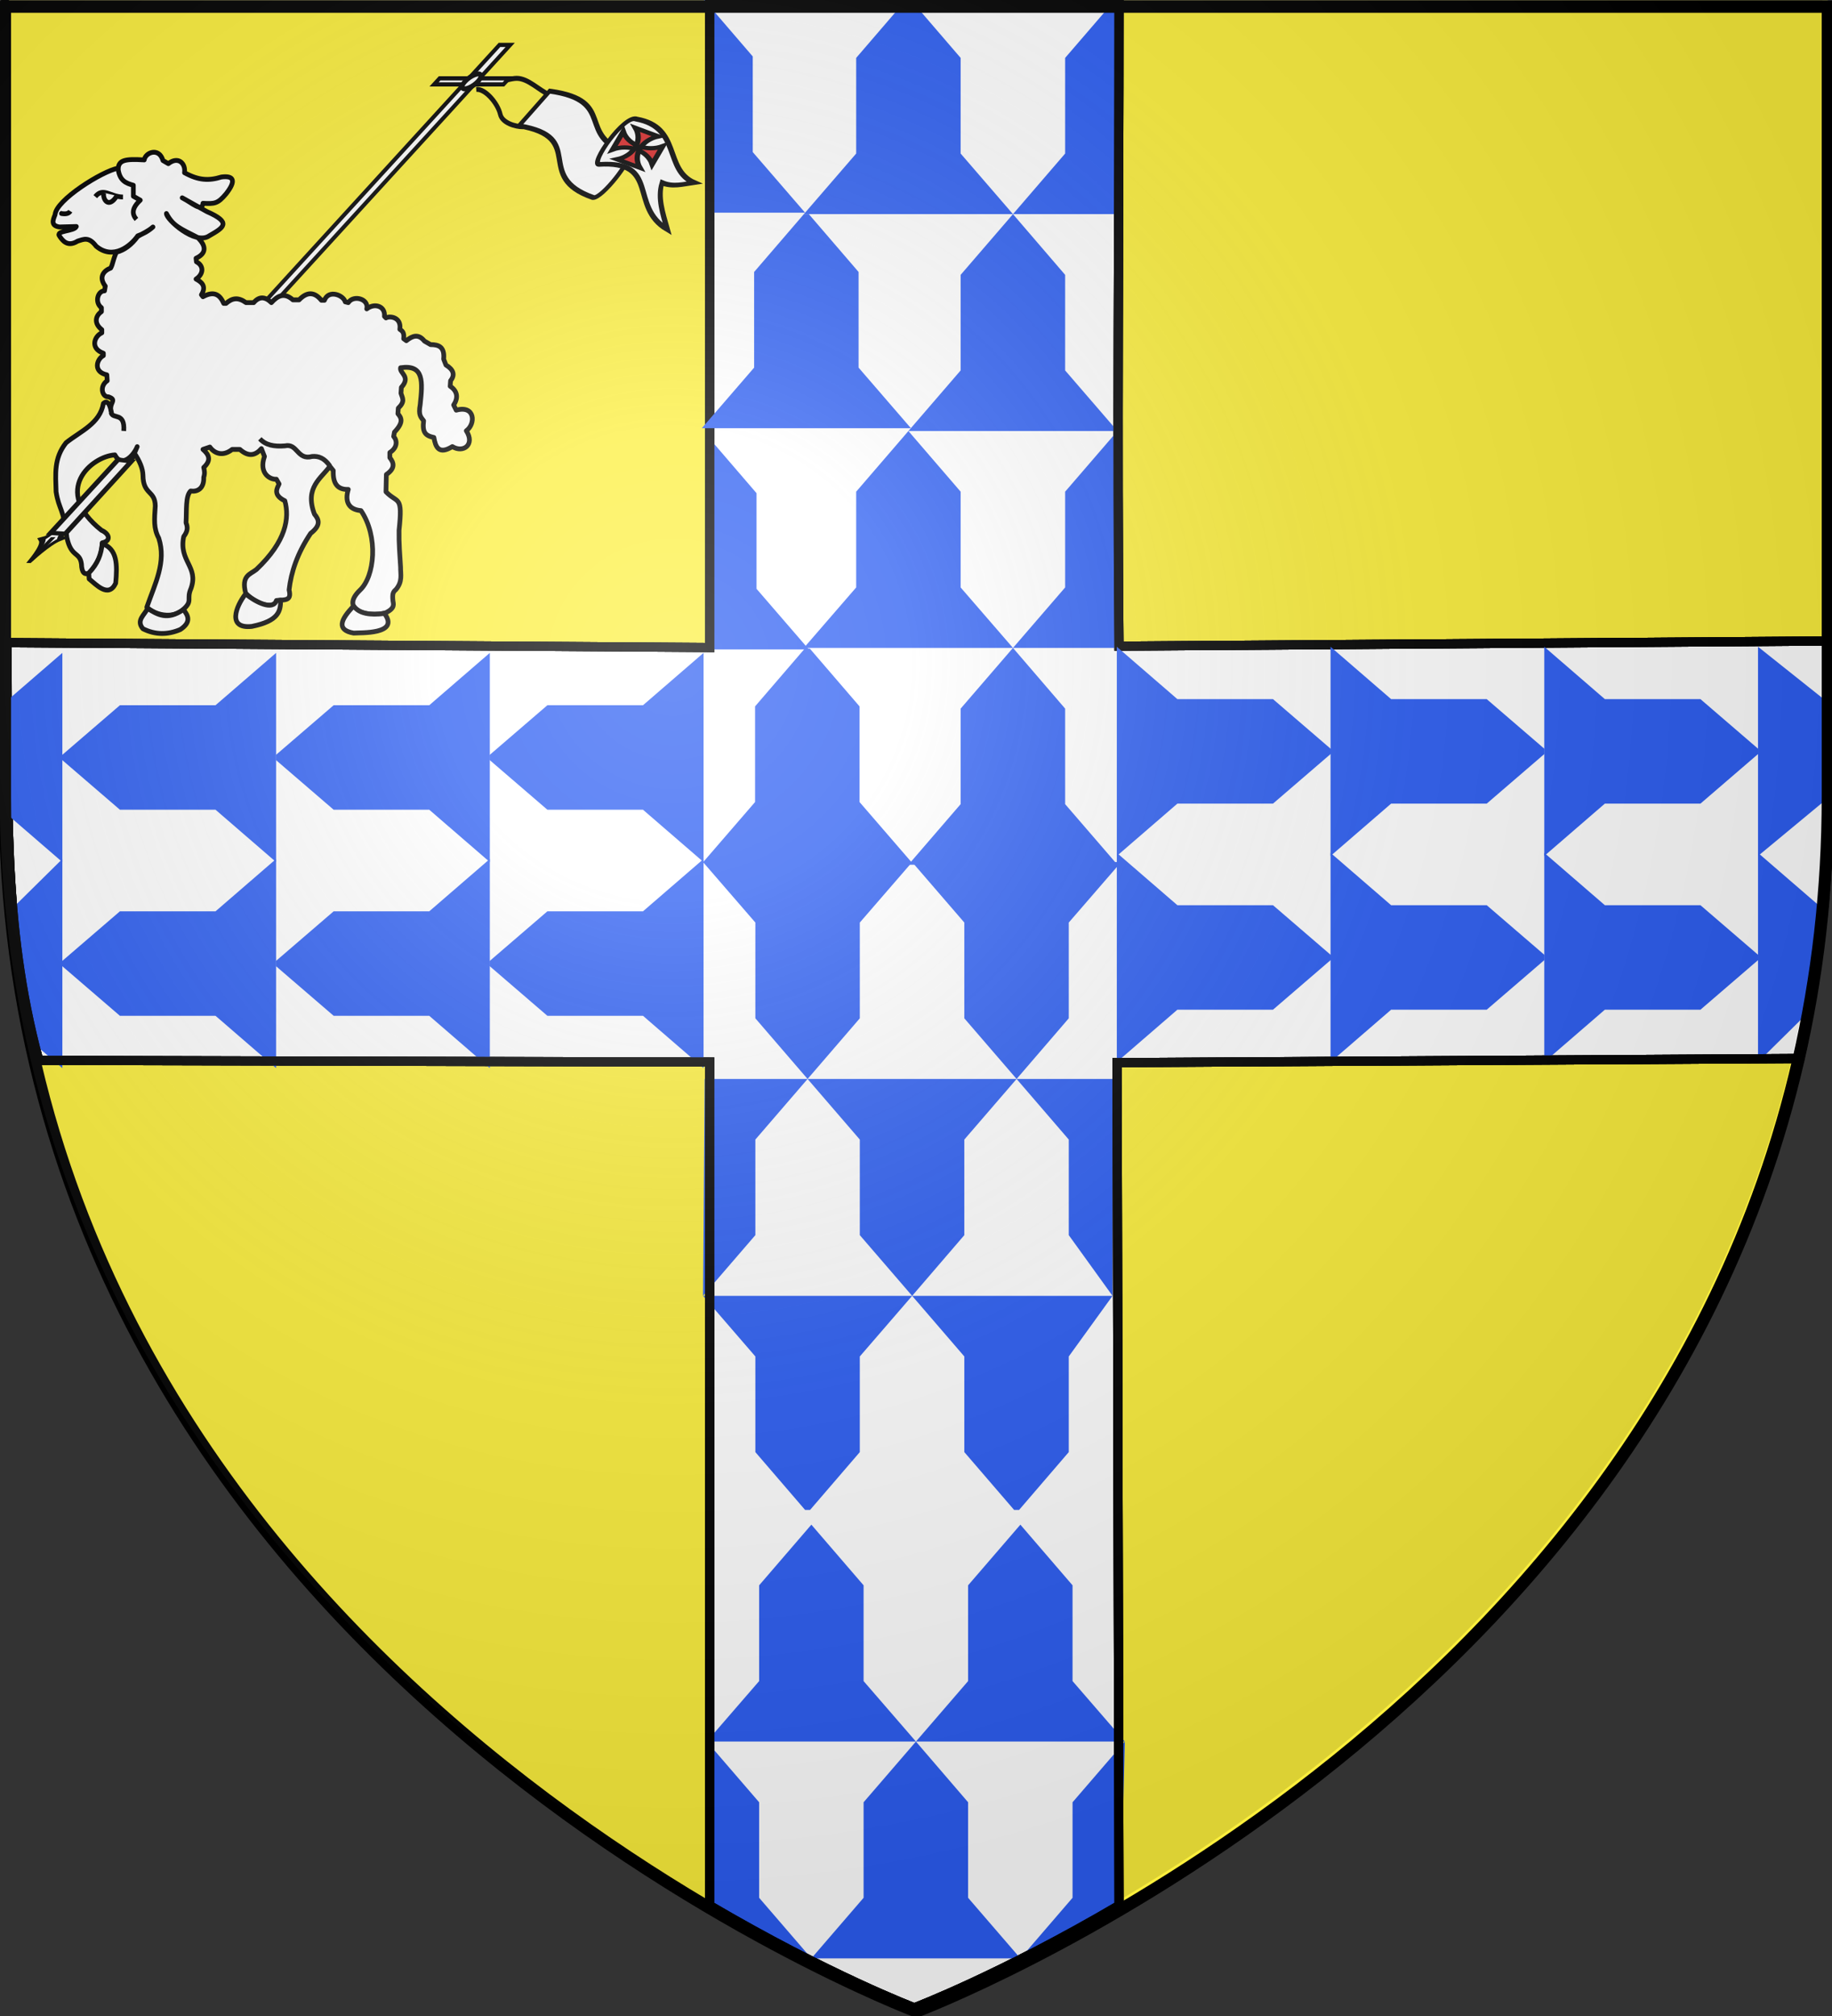 <?xml version="1.0" encoding="UTF-8" standalone="no"?>
<!-- Created with Inkscape (http://www.inkscape.org/) -->
<svg
   xmlns:svg="http://www.w3.org/2000/svg"
   xmlns="http://www.w3.org/2000/svg"
   xmlns:xlink="http://www.w3.org/1999/xlink"
   version="1.0"
   width="600"
   height="660"
   id="svg2">
  <rect width="100%" height="100%" fill="#333333" stroke="none"/>
  <desc
     id="desc4">Blason de la ville de Bailleul (Nord)</desc>
  <defs
     id="defs6">
    <linearGradient
       id="linearGradient2893">
      <stop
         style="stop-color:#ffffff;stop-opacity:0.314"
         offset="0"
         id="stop2895" />
      <stop
         style="stop-color:#ffffff;stop-opacity:0.251"
         offset="0.19"
         id="stop2897" />
      <stop
         style="stop-color:#6b6b6b;stop-opacity:0.125"
         offset="0.6"
         id="stop2901" />
      <stop
         style="stop-color:#000000;stop-opacity:0.125"
         offset="1"
         id="stop2899" />
    </linearGradient>
    <linearGradient
       id="linearGradient2885">
      <stop
         style="stop-color:#ffffff;stop-opacity:1"
         offset="0"
         id="stop2887" />
      <stop
         style="stop-color:#ffffff;stop-opacity:1"
         offset="0.229"
         id="stop2891" />
      <stop
         style="stop-color:#000000;stop-opacity:1"
         offset="1"
         id="stop2889" />
    </linearGradient>
    <linearGradient
       id="linearGradient2955">
      <stop
         style="stop-color:#fd0000;stop-opacity:1"
         offset="0"
         id="stop2867" />
      <stop
         style="stop-color:#e77275;stop-opacity:0.659"
         offset="0.5"
         id="stop2873" />
      <stop
         style="stop-color:#000000;stop-opacity:0.323"
         offset="1"
         id="stop2959" />
    </linearGradient>
    <radialGradient
       cx="225.524"
       cy="218.901"
       r="300"
       fx="225.524"
       fy="218.901"
       id="radialGradient2961"
       xlink:href="#linearGradient2955"
       gradientUnits="userSpaceOnUse"
       gradientTransform="matrix(-4.16794e-4,2.183,-1.884,-3.59956e-4,615.597,-289.121)" />
    <polygon
       points="0,-1 0.588,0.809 -0.951,-0.309 0.951,-0.309 -0.588,0.809 0,-1 "
       transform="scale(53,53)"
       id="star" />
    <clipPath
       id="clip">
      <path
         d="M 0,-200 L 0,600 L 300,600 L 300,-200 L 0,-200 z "
         id="path10" />
    </clipPath>
    <radialGradient
       cx="225.524"
       cy="218.901"
       r="300"
       fx="225.524"
       fy="218.901"
       id="radialGradient1911"
       xlink:href="#linearGradient2955"
       gradientUnits="userSpaceOnUse"
       gradientTransform="matrix(-4.16794e-4,2.183,-1.884,-3.59956e-4,615.597,-289.121)" />
    <radialGradient
       cx="225.524"
       cy="218.901"
       r="300"
       fx="225.524"
       fy="218.901"
       id="radialGradient2865"
       xlink:href="#linearGradient2955"
       gradientUnits="userSpaceOnUse"
       gradientTransform="matrix(0,1.749,-1.593,-1.04977e-7,551.788,-191.29)" />
    <radialGradient
       cx="225.524"
       cy="218.901"
       r="300"
       fx="225.524"
       fy="218.901"
       id="radialGradient2871"
       xlink:href="#linearGradient2955"
       gradientUnits="userSpaceOnUse"
       gradientTransform="matrix(0,1.386,-1.323,-5.74113e-8,-158.082,-109.541)" />
    <radialGradient
       cx="221.445"
       cy="226.331"
       r="300"
       fx="221.445"
       fy="226.331"
       id="radialGradient3163"
       xlink:href="#linearGradient2893"
       gradientUnits="userSpaceOnUse"
       gradientTransform="matrix(1.353,0,0,1.349,-79.253,-87.992)" />
    <linearGradient
       id="linearGradient2240">
      <stop
         style="stop-color:#ffffff;stop-opacity:0.314"
         offset="0"
         id="stop2242" />
      <stop
         style="stop-color:#ffffff;stop-opacity:0.251"
         offset="0.19"
         id="stop2244" />
      <stop
         style="stop-color:#6b6b6b;stop-opacity:0.125"
         offset="0.6"
         id="stop2246" />
      <stop
         style="stop-color:#000000;stop-opacity:0.125"
         offset="1"
         id="stop2248" />
    </linearGradient>
    <linearGradient
       id="linearGradient2250">
      <stop
         style="stop-color:#ffffff;stop-opacity:1"
         offset="0"
         id="stop2252" />
      <stop
         style="stop-color:#ffffff;stop-opacity:1"
         offset="0.229"
         id="stop2254" />
      <stop
         style="stop-color:#000000;stop-opacity:1"
         offset="1"
         id="stop2256" />
    </linearGradient>
    <linearGradient
       id="linearGradient2258">
      <stop
         style="stop-color:#fd0000;stop-opacity:1"
         offset="0"
         id="stop2260" />
      <stop
         style="stop-color:#e77275;stop-opacity:0.659"
         offset="0.5"
         id="stop2262" />
      <stop
         style="stop-color:#000000;stop-opacity:0.323"
         offset="1"
         id="stop2264" />
    </linearGradient>
    <radialGradient
       cx="225.524"
       cy="218.901"
       r="300"
       fx="225.524"
       fy="218.901"
       id="radialGradient2266"
       xlink:href="#linearGradient2955"
       gradientUnits="userSpaceOnUse"
       gradientTransform="matrix(-4.16794e-4,2.183,-1.884,-3.59956e-4,615.597,-289.121)" />
    <polygon
       points="0,-1 0.588,0.809 -0.951,-0.309 0.951,-0.309 -0.588,0.809 0,-1 "
       transform="scale(53,53)"
       id="polygon2268" />
    <clipPath
       id="clipPath2270">
      <path
         d="M 0,-200 L 0,600 L 300,600 L 300,-200 L 0,-200 z "
         id="path2272" />
    </clipPath>
    <radialGradient
       cx="225.524"
       cy="218.901"
       r="300"
       fx="225.524"
       fy="218.901"
       id="radialGradient2274"
       xlink:href="#linearGradient2955"
       gradientUnits="userSpaceOnUse"
       gradientTransform="matrix(-4.16794e-4,2.183,-1.884,-3.59956e-4,615.597,-289.121)" />
    <radialGradient
       cx="225.524"
       cy="218.901"
       r="300"
       fx="225.524"
       fy="218.901"
       id="radialGradient2276"
       xlink:href="#linearGradient2955"
       gradientUnits="userSpaceOnUse"
       gradientTransform="matrix(0,1.749,-1.593,-1.04977e-7,551.788,-191.29)" />
    <radialGradient
       cx="225.524"
       cy="218.901"
       r="300"
       fx="225.524"
       fy="218.901"
       id="radialGradient2278"
       xlink:href="#linearGradient2955"
       gradientUnits="userSpaceOnUse"
       gradientTransform="matrix(0,1.386,-1.323,-5.74113e-8,-158.082,-109.541)" />
    <radialGradient
       cx="221.445"
       cy="226.331"
       r="300"
       fx="221.445"
       fy="226.331"
       id="radialGradient2280"
       xlink:href="#linearGradient2893"
       gradientUnits="userSpaceOnUse"
       gradientTransform="matrix(1.353,0,0,1.349,-77.629,-85.747)" />
    <radialGradient
       cx="221.445"
       cy="226.331"
       r="300"
       fx="221.445"
       fy="226.331"
       id="radialGradient2610"
       xlink:href="#linearGradient2893"
       gradientUnits="userSpaceOnUse"
       gradientTransform="matrix(1.353,0,0,1.349,286.509,-53.506)" />
    <radialGradient
       cx="225.524"
       cy="218.901"
       r="300"
       fx="225.524"
       fy="218.901"
       id="radialGradient2608"
       xlink:href="#linearGradient2955"
       gradientUnits="userSpaceOnUse"
       gradientTransform="matrix(0,1.386,-1.323,-5.74113e-8,-158.082,-109.541)" />
    <radialGradient
       cx="225.524"
       cy="218.901"
       r="300"
       fx="225.524"
       fy="218.901"
       id="radialGradient2606"
       xlink:href="#linearGradient2955"
       gradientUnits="userSpaceOnUse"
       gradientTransform="matrix(0,1.749,-1.593,-1.04977e-7,551.788,-191.29)" />
    <radialGradient
       cx="225.524"
       cy="218.901"
       r="300"
       fx="225.524"
       fy="218.901"
       id="radialGradient2604"
       xlink:href="#linearGradient2955"
       gradientUnits="userSpaceOnUse"
       gradientTransform="matrix(-4.16794e-4,2.183,-1.884,-3.59956e-4,615.597,-289.121)" />
    <clipPath
       id="clipPath2600">
      <path
         d="M 0,-200 L 0,600 L 300,600 L 300,-200 L 0,-200 z "
         id="path2602" />
    </clipPath>
    <polygon
       points="0,-1 0.588,0.809 -0.951,-0.309 0.951,-0.309 -0.588,0.809 0,-1 "
       transform="scale(53,53)"
       id="polygon2598" />
    <radialGradient
       cx="225.524"
       cy="218.901"
       r="300"
       fx="225.524"
       fy="218.901"
       id="radialGradient2596"
       xlink:href="#linearGradient2955"
       gradientUnits="userSpaceOnUse"
       gradientTransform="matrix(-4.16794e-4,2.183,-1.884,-3.59956e-4,615.597,-289.121)" />
    <linearGradient
       id="linearGradient2588">
      <stop
         style="stop-color:#fd0000;stop-opacity:1"
         offset="0"
         id="stop2590" />
      <stop
         style="stop-color:#e77275;stop-opacity:0.659"
         offset="0.5"
         id="stop2592" />
      <stop
         style="stop-color:#000000;stop-opacity:0.323"
         offset="1"
         id="stop2594" />
    </linearGradient>
    <linearGradient
       id="linearGradient2580">
      <stop
         style="stop-color:#ffffff;stop-opacity:1"
         offset="0"
         id="stop2582" />
      <stop
         style="stop-color:#ffffff;stop-opacity:1"
         offset="0.229"
         id="stop2584" />
      <stop
         style="stop-color:#000000;stop-opacity:1"
         offset="1"
         id="stop2586" />
    </linearGradient>
    <linearGradient
       id="linearGradient2570">
      <stop
         style="stop-color:#ffffff;stop-opacity:0.314"
         offset="0"
         id="stop2572" />
      <stop
         style="stop-color:#ffffff;stop-opacity:0.251"
         offset="0.19"
         id="stop2574" />
      <stop
         style="stop-color:#6b6b6b;stop-opacity:0.125"
         offset="0.6"
         id="stop2576" />
      <stop
         style="stop-color:#000000;stop-opacity:0.125"
         offset="1"
         id="stop2578" />
    </linearGradient>
    <linearGradient
       id="linearGradient3042">
      <stop
         style="stop-color:#ffffff;stop-opacity:0.314"
         offset="0"
         id="stop3044" />
      <stop
         style="stop-color:#ffffff;stop-opacity:0.251"
         offset="0.19"
         id="stop3046" />
      <stop
         style="stop-color:#6b6b6b;stop-opacity:0.125"
         offset="0.6"
         id="stop3048" />
      <stop
         style="stop-color:#000000;stop-opacity:0.125"
         offset="1"
         id="stop3050" />
    </linearGradient>
    <linearGradient
       id="linearGradient3052">
      <stop
         style="stop-color:#ffffff;stop-opacity:1"
         offset="0"
         id="stop3054" />
      <stop
         style="stop-color:#ffffff;stop-opacity:1"
         offset="0.229"
         id="stop3056" />
      <stop
         style="stop-color:#000000;stop-opacity:1"
         offset="1"
         id="stop3058" />
    </linearGradient>
    <linearGradient
       id="linearGradient3060">
      <stop
         style="stop-color:#fd0000;stop-opacity:1"
         offset="0"
         id="stop3062" />
      <stop
         style="stop-color:#e77275;stop-opacity:0.659"
         offset="0.5"
         id="stop3064" />
      <stop
         style="stop-color:#000000;stop-opacity:0.323"
         offset="1"
         id="stop3066" />
    </linearGradient>
    <radialGradient
       cx="225.524"
       cy="218.901"
       r="300"
       fx="225.524"
       fy="218.901"
       id="radialGradient3068"
       xlink:href="#linearGradient2955"
       gradientUnits="userSpaceOnUse"
       gradientTransform="matrix(-4.16794e-4,2.183,-1.884,-3.59956e-4,615.597,-289.121)" />
    <polygon
       points="0,-1 0.588,0.809 -0.951,-0.309 0.951,-0.309 -0.588,0.809 0,-1 "
       transform="scale(53,53)"
       id="polygon3070" />
    <clipPath
       id="clipPath3072">
      <path
         d="M 0,-200 L 0,600 L 300,600 L 300,-200 L 0,-200 z "
         id="path3074" />
    </clipPath>
    <radialGradient
       cx="225.524"
       cy="218.901"
       r="300"
       fx="225.524"
       fy="218.901"
       id="radialGradient3076"
       xlink:href="#linearGradient2955"
       gradientUnits="userSpaceOnUse"
       gradientTransform="matrix(-4.16794e-4,2.183,-1.884,-3.59956e-4,615.597,-289.121)" />
    <radialGradient
       cx="225.524"
       cy="218.901"
       r="300"
       fx="225.524"
       fy="218.901"
       id="radialGradient3078"
       xlink:href="#linearGradient2955"
       gradientUnits="userSpaceOnUse"
       gradientTransform="matrix(0,1.749,-1.593,-1.04977e-7,551.788,-191.29)" />
    <radialGradient
       cx="225.524"
       cy="218.901"
       r="300"
       fx="225.524"
       fy="218.901"
       id="radialGradient3080"
       xlink:href="#linearGradient2955"
       gradientUnits="userSpaceOnUse"
       gradientTransform="matrix(0,1.386,-1.323,-5.74113e-8,-158.082,-109.541)" />
    <radialGradient
       cx="221.445"
       cy="226.331"
       r="300"
       fx="221.445"
       fy="226.331"
       id="radialGradient2135"
       xlink:href="#linearGradient2893"
       gradientUnits="userSpaceOnUse"
       gradientTransform="matrix(1.353,0,0,1.349,-77.629,-85.747)" />
    <radialGradient
       cx="225.524"
       cy="218.901"
       r="300"
       fx="225.524"
       fy="218.901"
       id="radialGradient2133"
       xlink:href="#linearGradient2955"
       gradientUnits="userSpaceOnUse"
       gradientTransform="matrix(0,1.386,-1.323,-5.74113e-8,-158.082,-109.541)" />
    <radialGradient
       cx="225.524"
       cy="218.901"
       r="300"
       fx="225.524"
       fy="218.901"
       id="radialGradient2131"
       xlink:href="#linearGradient2955"
       gradientUnits="userSpaceOnUse"
       gradientTransform="matrix(0,1.749,-1.593,-1.04977e-7,551.788,-191.29)" />
    <radialGradient
       cx="225.524"
       cy="218.901"
       r="300"
       fx="225.524"
       fy="218.901"
       id="radialGradient2129"
       xlink:href="#linearGradient2955"
       gradientUnits="userSpaceOnUse"
       gradientTransform="matrix(-4.16794e-4,2.183,-1.884,-3.59956e-4,615.597,-289.121)" />
    <clipPath
       id="clipPath2125">
      <path
         d="M 0,-200 L 0,600 L 300,600 L 300,-200 L 0,-200 z "
         id="path2127" />
    </clipPath>
    <polygon
       points="0,-1 0.588,0.809 -0.951,-0.309 0.951,-0.309 -0.588,0.809 0,-1 "
       transform="scale(53,53)"
       id="polygon2123" />
    <radialGradient
       cx="225.524"
       cy="218.901"
       r="300"
       fx="225.524"
       fy="218.901"
       id="radialGradient2121"
       xlink:href="#linearGradient2955"
       gradientUnits="userSpaceOnUse"
       gradientTransform="matrix(-4.16794e-4,2.183,-1.884,-3.59956e-4,615.597,-289.121)" />
    <linearGradient
       id="linearGradient2113">
      <stop
         style="stop-color:#fd0000;stop-opacity:1"
         offset="0"
         id="stop2115" />
      <stop
         style="stop-color:#e77275;stop-opacity:0.659"
         offset="0.5"
         id="stop2117" />
      <stop
         style="stop-color:#000000;stop-opacity:0.323"
         offset="1"
         id="stop2119" />
    </linearGradient>
    <linearGradient
       id="linearGradient2105">
      <stop
         style="stop-color:#ffffff;stop-opacity:1"
         offset="0"
         id="stop2107" />
      <stop
         style="stop-color:#ffffff;stop-opacity:1"
         offset="0.229"
         id="stop2109" />
      <stop
         style="stop-color:#000000;stop-opacity:1"
         offset="1"
         id="stop2111" />
    </linearGradient>
    <linearGradient
       id="linearGradient2095">
      <stop
         style="stop-color:#ffffff;stop-opacity:0.314"
         offset="0"
         id="stop2097" />
      <stop
         style="stop-color:#ffffff;stop-opacity:0.251"
         offset="0.19"
         id="stop2099" />
      <stop
         style="stop-color:#6b6b6b;stop-opacity:0.125"
         offset="0.6"
         id="stop2101" />
      <stop
         style="stop-color:#000000;stop-opacity:0.125"
         offset="1"
         id="stop2103" />
    </linearGradient>
    <linearGradient
       id="linearGradient2942">
      <stop
         style="stop-color:#ffffff;stop-opacity:0.314"
         offset="0"
         id="stop2944" />
      <stop
         style="stop-color:#ffffff;stop-opacity:0.251"
         offset="0.19"
         id="stop2946" />
      <stop
         style="stop-color:#6b6b6b;stop-opacity:0.125"
         offset="0.6"
         id="stop2948" />
      <stop
         style="stop-color:#000000;stop-opacity:0.125"
         offset="1"
         id="stop2950" />
    </linearGradient>
    <linearGradient
       id="linearGradient2952">
      <stop
         style="stop-color:#ffffff;stop-opacity:1"
         offset="0"
         id="stop2954" />
      <stop
         style="stop-color:#ffffff;stop-opacity:1"
         offset="0.229"
         id="stop2956" />
      <stop
         style="stop-color:#000000;stop-opacity:1"
         offset="1"
         id="stop2958" />
    </linearGradient>
    <linearGradient
       id="linearGradient2960">
      <stop
         style="stop-color:#fd0000;stop-opacity:1"
         offset="0"
         id="stop2962" />
      <stop
         style="stop-color:#e77275;stop-opacity:0.659"
         offset="0.5"
         id="stop2964" />
      <stop
         style="stop-color:#000000;stop-opacity:0.323"
         offset="1"
         id="stop2966" />
    </linearGradient>
    <radialGradient
       cx="225.524"
       cy="218.901"
       r="300"
       fx="225.524"
       fy="218.901"
       id="radialGradient2968"
       xlink:href="#linearGradient2955"
       gradientUnits="userSpaceOnUse"
       gradientTransform="matrix(-4.16794e-4,2.183,-1.884,-3.59956e-4,615.597,-289.121)" />
    <polygon
       points="0,-1 0.588,0.809 -0.951,-0.309 0.951,-0.309 -0.588,0.809 0,-1 "
       transform="scale(53,53)"
       id="polygon2970" />
    <clipPath
       id="clipPath2972">
      <path
         d="M 0,-200 L 0,600 L 300,600 L 300,-200 L 0,-200 z "
         id="path2974" />
    </clipPath>
    <radialGradient
       cx="225.524"
       cy="218.901"
       r="300"
       fx="225.524"
       fy="218.901"
       id="radialGradient2976"
       xlink:href="#linearGradient2955"
       gradientUnits="userSpaceOnUse"
       gradientTransform="matrix(-4.16794e-4,2.183,-1.884,-3.59956e-4,615.597,-289.121)" />
    <radialGradient
       cx="225.524"
       cy="218.901"
       r="300"
       fx="225.524"
       fy="218.901"
       id="radialGradient2978"
       xlink:href="#linearGradient2955"
       gradientUnits="userSpaceOnUse"
       gradientTransform="matrix(0,1.749,-1.593,-1.04977e-7,551.788,-191.29)" />
    <radialGradient
       cx="225.524"
       cy="218.901"
       r="300"
       fx="225.524"
       fy="218.901"
       id="radialGradient2980"
       xlink:href="#linearGradient2955"
       gradientUnits="userSpaceOnUse"
       gradientTransform="matrix(0,1.386,-1.323,-5.74113e-8,-158.082,-109.541)" />
    <radialGradient
       cx="221.445"
       cy="226.331"
       r="300"
       fx="221.445"
       fy="226.331"
       id="radialGradient2982"
       xlink:href="#linearGradient2893"
       gradientUnits="userSpaceOnUse"
       gradientTransform="matrix(1.353,0,0,1.349,-77.629,-85.747)" />
    <radialGradient
       cx="221.445"
       cy="226.331"
       r="300"
       fx="221.445"
       fy="226.331"
       id="radialGradient2912"
       xlink:href="#linearGradient2893"
       gradientUnits="userSpaceOnUse"
       gradientTransform="matrix(1.353,0,0,1.349,-77.629,-85.747)" />
    <radialGradient
       cx="225.524"
       cy="218.901"
       r="300"
       fx="225.524"
       fy="218.901"
       id="radialGradient2910"
       xlink:href="#linearGradient2955"
       gradientUnits="userSpaceOnUse"
       gradientTransform="matrix(0,1.386,-1.323,-5.74113e-8,-158.082,-109.541)" />
    <radialGradient
       cx="225.524"
       cy="218.901"
       r="300"
       fx="225.524"
       fy="218.901"
       id="radialGradient2908"
       xlink:href="#linearGradient2955"
       gradientUnits="userSpaceOnUse"
       gradientTransform="matrix(0,1.749,-1.593,-1.04977e-7,551.788,-191.29)" />
    <radialGradient
       cx="225.524"
       cy="218.901"
       r="300"
       fx="225.524"
       fy="218.901"
       id="radialGradient2906"
       xlink:href="#linearGradient2955"
       gradientUnits="userSpaceOnUse"
       gradientTransform="matrix(-4.16794e-4,2.183,-1.884,-3.59956e-4,615.597,-289.121)" />
    <clipPath
       id="clipPath2902">
      <path
         d="M 0,-200 L 0,600 L 300,600 L 300,-200 L 0,-200 z "
         id="path2904" />
    </clipPath>
    <polygon
       points="0,-1 0.588,0.809 -0.951,-0.309 0.951,-0.309 -0.588,0.809 0,-1 "
       transform="scale(53,53)"
       id="polygon2900" />
    <radialGradient
       cx="225.524"
       cy="218.901"
       r="300"
       fx="225.524"
       fy="218.901"
       id="radialGradient2898"
       xlink:href="#linearGradient2955"
       gradientUnits="userSpaceOnUse"
       gradientTransform="matrix(-4.16794e-4,2.183,-1.884,-3.59956e-4,615.597,-289.121)" />
    <linearGradient
       id="linearGradient2890">
      <stop
         style="stop-color:#fd0000;stop-opacity:1"
         offset="0"
         id="stop2892" />
      <stop
         style="stop-color:#e77275;stop-opacity:0.659"
         offset="0.5"
         id="stop2894" />
      <stop
         style="stop-color:#000000;stop-opacity:0.323"
         offset="1"
         id="stop2896" />
    </linearGradient>
    <linearGradient
       id="linearGradient2882">
      <stop
         style="stop-color:#ffffff;stop-opacity:1"
         offset="0"
         id="stop2884" />
      <stop
         style="stop-color:#ffffff;stop-opacity:1"
         offset="0.229"
         id="stop2886" />
      <stop
         style="stop-color:#000000;stop-opacity:1"
         offset="1"
         id="stop2888" />
    </linearGradient>
    <linearGradient
       id="linearGradient2872">
      <stop
         style="stop-color:#ffffff;stop-opacity:0.314"
         offset="0"
         id="stop2874" />
      <stop
         style="stop-color:#ffffff;stop-opacity:0.251"
         offset="0.19"
         id="stop2876" />
      <stop
         style="stop-color:#6b6b6b;stop-opacity:0.125"
         offset="0.6"
         id="stop2878" />
      <stop
         style="stop-color:#000000;stop-opacity:0.125"
         offset="1"
         id="stop2880" />
    </linearGradient>
    <radialGradient
       cx="221.445"
       cy="226.331"
       r="300"
       fx="221.445"
       fy="226.331"
       id="radialGradient2368"
       xlink:href="#linearGradient2893"
       gradientUnits="userSpaceOnUse"
       gradientTransform="matrix(1.353,0,0,1.349,-79.253,-87.992)" />
    <radialGradient
       cx="221.445"
       cy="226.331"
       r="300"
       fx="221.445"
       fy="226.331"
       id="radialGradient2650"
       xlink:href="#linearGradient2893"
       gradientUnits="userSpaceOnUse"
       gradientTransform="matrix(1.353,0,0,1.349,-77.629,-85.747)" />
    <radialGradient
       cx="225.524"
       cy="218.901"
       r="300"
       fx="225.524"
       fy="218.901"
       id="radialGradient2648"
       xlink:href="#linearGradient2955"
       gradientUnits="userSpaceOnUse"
       gradientTransform="matrix(0,1.386,-1.323,-5.74113e-8,-158.082,-109.541)" />
    <radialGradient
       cx="225.524"
       cy="218.901"
       r="300"
       fx="225.524"
       fy="218.901"
       id="radialGradient2646"
       xlink:href="#linearGradient2955"
       gradientUnits="userSpaceOnUse"
       gradientTransform="matrix(0,1.749,-1.593,-1.04977e-7,551.788,-191.29)" />
    <radialGradient
       cx="225.524"
       cy="218.901"
       r="300"
       fx="225.524"
       fy="218.901"
       id="radialGradient2644"
       xlink:href="#linearGradient2955"
       gradientUnits="userSpaceOnUse"
       gradientTransform="matrix(-4.16794e-4,2.183,-1.884,-3.59956e-4,615.597,-289.121)" />
    <clipPath
       id="clipPath2640">
      <path
         d="M 0,-200 L 0,600 L 300,600 L 300,-200 L 0,-200 z "
         id="path2642" />
    </clipPath>
    <polygon
       points="0,-1 0.588,0.809 -0.951,-0.309 0.951,-0.309 -0.588,0.809 0,-1 "
       transform="scale(53,53)"
       id="polygon2638" />
    <radialGradient
       cx="225.524"
       cy="218.901"
       r="300"
       fx="225.524"
       fy="218.901"
       id="radialGradient2636"
       xlink:href="#linearGradient2955"
       gradientUnits="userSpaceOnUse"
       gradientTransform="matrix(-4.16794e-4,2.183,-1.884,-3.59956e-4,615.597,-289.121)" />
    <linearGradient
       id="linearGradient2628">
      <stop
         style="stop-color:#fd0000;stop-opacity:1"
         offset="0"
         id="stop2630" />
      <stop
         style="stop-color:#e77275;stop-opacity:0.659"
         offset="0.5"
         id="stop2632" />
      <stop
         style="stop-color:#000000;stop-opacity:0.323"
         offset="1"
         id="stop2634" />
    </linearGradient>
    <linearGradient
       id="linearGradient2620">
      <stop
         style="stop-color:#ffffff;stop-opacity:1"
         offset="0"
         id="stop2622" />
      <stop
         style="stop-color:#ffffff;stop-opacity:1"
         offset="0.229"
         id="stop2624" />
      <stop
         style="stop-color:#000000;stop-opacity:1"
         offset="1"
         id="stop2626" />
    </linearGradient>
    <linearGradient
       id="linearGradient2610">
      <stop
         style="stop-color:#ffffff;stop-opacity:0.314"
         offset="0"
         id="stop2612" />
      <stop
         style="stop-color:#ffffff;stop-opacity:0.251"
         offset="0.19"
         id="stop2614" />
      <stop
         style="stop-color:#6b6b6b;stop-opacity:0.125"
         offset="0.6"
         id="stop2616" />
      <stop
         style="stop-color:#000000;stop-opacity:0.125"
         offset="1"
         id="stop2618" />
    </linearGradient>
  </defs>
  <path
     d="M 300.126,656.514 C 300.126,656.514 1.626,544.194 1.626,258.742 C 1.626,-26.709 1.626,0.19 1.626,0.19 L 598.626,0.19 L 598.626,258.742 C 598.626,544.194 300.126,656.514 300.126,656.514 z "
     style="fill:#fcef3c;fill-opacity:1;fill-rule:evenodd;stroke:none;stroke-width:4;stroke-linecap:butt;stroke-linejoin:miter;stroke-miterlimit:4;stroke-dasharray:none;stroke-opacity:1;display:inline"
     id="path3335" />
  <g
     transform="matrix(0.571,0,0,0.647,97.57,2.867)"
     style="fill:#e20909;fill-opacity:1;display:inline"
     id="g2282" />
  <g
     transform="translate(0.863,-1.172)"
     style="display:inline"
     id="g2976">
    <g
       transform="translate(-0.321,-1.106)"
       style="display:inline"
       id="g2984">
      <g
         id="g7979">
        <rect
           width="600"
           height="660"
           x="0"
           y="-7.1054274e-015"
           style="fill:none;fill-opacity:1;fill-rule:nonzero;stroke:none;stroke-width:6.203;stroke-linecap:round;stroke-linejoin:round;stroke-miterlimit:4;stroke-dasharray:none;stroke-opacity:1"
           id="rect7092" />
      </g>
    </g>
    <g
       transform="translate(-0.264,0)"
       style="display:inline"
       id="g3103">
      <g
         transform="translate(-656.92,-312.008)"
         style="display:inline"
         id="g2137" />
      <g
         id="g4809">
        <path
           d="M 231.821,2.171 L 231.821,213.158 L 1.663,211.57 C 2.191,263.257 -0.063,303.239 12.082,348.323 L 231.821,348.872 L 231.821,624.983 C 270.702,647.827 298.853,658.483 298.853,658.483 C 298.853,658.483 327.005,647.826 365.884,624.983 L 365.259,349.068 L 588.879,347.711 C 600.658,294.028 598.664,258.57 598.596,211.023 L 365.884,212.716 C 365.252,145.182 365.884,76.457 365.884,2.171 L 231.821,2.171 z "
           style="fill:#ffffff;fill-opacity:1;fill-rule:evenodd;stroke:#000000;stroke-width:3;stroke-linecap:butt;stroke-linejoin:miter;stroke-miterlimit:4;stroke-dasharray:none;stroke-opacity:1"
           id="path3337" />
        <path
           d="M 231.821,2.171 L 231.821,213.158 L 1.663,211.57 C 2.191,263.257 -0.063,303.239 12.082,348.323 L 231.821,348.872 L 231.821,624.983 C 270.702,647.827 298.853,658.483 298.853,658.483 C 298.853,658.483 327.005,647.826 365.884,624.983 L 365.259,349.068 L 588.879,347.711 C 600.658,294.028 598.664,258.57 598.596,211.023 L 365.884,212.716 C 365.252,145.182 365.884,76.457 365.884,2.171 L 231.821,2.171 z "
           style="fill:none;fill-opacity:1;fill-rule:evenodd;stroke:#000000;stroke-width:3;stroke-linecap:butt;stroke-linejoin:miter;stroke-miterlimit:4;stroke-dasharray:none;stroke-opacity:1"
           id="path3107" />
        <rect
           width="600"
           height="660"
           x="0"
           y="0"
           style="fill:none;fill-opacity:1;fill-rule:nonzero;stroke:none;stroke-width:3;stroke-linecap:round;stroke-linejoin:round;stroke-miterlimit:4;stroke-dasharray:none;stroke-opacity:1"
           id="rect3922" />
      </g>
    </g>
  </g>
  <path
     d="M 263.268,70.103 L 263.268,70.103 z M 297.513,141.108 L 263.268,70.103 L 297.513,141.108 z M 263.268,212.113 L 263.268,212.113 z M 263.268,212.113 L 331.759,212.113 L 314.618,192.318 L 314.618,160.965 L 297.513,141.108 L 280.409,160.965 L 280.409,192.318 L 263.268,212.113 z M 263.268,212.113 L 297.513,283.098 L 263.268,212.113 z M 297.513,283.098 L 365.968,283.098 L 348.845,263.262 L 348.845,231.99 L 331.759,212.113 L 314.618,231.99 L 314.618,263.262 L 297.513,283.098 z M 297.513,283.098 L 297.513,283.098 z M 365.968,283.098 L 365.968,283.098 z M 365.968,283.098 L 365.968,283.098 z M 365.968,141.108 L 348.845,160.965 L 348.845,192.318 L 331.759,212.113 L 367.039,212.113 C 366.645,187.521 366.816,181.746 365.968,141.108 z M 365.968,141.108 L 365.968,141.108 z M 365.968,141.108 L 348.845,121.272 L 348.845,89.98 L 331.759,70.103 L 314.618,89.98 L 314.618,121.272 L 297.513,141.108 L 365.968,141.108 z M 331.759,70.103 L 314.618,50.267 L 314.618,18.954 L 298.335,0.029 L 296.692,0.029 L 280.409,18.954 L 280.409,50.267 L 263.268,70.103 L 331.759,70.103 z M 331.759,70.103 L 366.42,70.103 L 366.789,0.029 L 365.147,0.029 L 348.845,18.954 L 348.845,50.267 L 331.759,70.103 z "
     style="color:#000000;fill:#2b5df2;fill-opacity:1;fill-rule:nonzero;stroke:none;stroke-width:3;stroke-linecap:butt;stroke-linejoin:miter;marker:none;stroke-miterlimit:4;stroke-dasharray:none;stroke-dashoffset:0;stroke-opacity:1;visibility:visible;display:inline;overflow:visible"
     id="rect2768" />
  <path
     d="M 265.731,499.146 L 265.731,499.146 z M 231.485,570.151 L 231.485,570.151 z M 231.485,570.151 L 299.976,570.151 L 282.835,550.356 L 282.835,519.003 L 265.731,499.146 L 248.626,519.003 L 248.626,550.356 L 231.485,570.151 z M 231.485,570.151 L 233.447,624.931 L 265.731,641.136 L 248.626,621.3 L 248.626,590.028 L 231.485,570.151 z M 265.731,641.136 L 334.185,641.136 L 317.063,621.3 L 317.063,590.028 L 299.976,570.151 L 282.835,590.028 L 282.835,621.3 L 265.731,641.136 z M 265.731,641.136 L 265.731,641.136 z M 334.185,641.136 L 334.185,641.136 z M 334.185,641.136 L 340.085,641.136 L 367.005,625.869 L 368.412,570.151 L 351.272,590.028 L 351.272,621.3 L 334.185,641.136 z M 368.412,570.151 L 351.272,550.356 L 351.272,519.003 L 334.185,499.146 L 317.063,519.003 L 317.063,550.356 L 299.976,570.151 L 368.412,570.151 z M 368.412,570.151 L 368.412,570.151 z M 334.185,499.146 L 334.185,499.146 z M 334.185,499.146 L 265.731,499.146 L 334.185,499.146 z "
     style="color:#000000;fill:#2b5df2;fill-opacity:1;fill-rule:nonzero;stroke:none;stroke-width:3;stroke-linecap:butt;stroke-linejoin:miter;marker:none;stroke-miterlimit:4;stroke-dasharray:none;stroke-dashoffset:0;stroke-opacity:1;visibility:visible;display:inline;overflow:visible"
     id="path3333" />
  <path
     d="M 230.247,424.24 L 230.247,424.24 z M 230.781,353.235 L 264.493,353.235 L 247.388,373.071 L 247.388,404.363 L 230.247,424.24 L 230.781,353.235 z M 230.247,282.23 L 230.247,282.23 z M 230.247,282.23 L 298.738,282.23 L 281.597,302.025 L 281.597,333.378 L 264.493,353.235 L 247.388,333.378 L 247.388,302.025 L 230.247,282.23 z M 230.247,282.23 L 230.247,282.23 z M 298.738,282.23 L 298.738,282.23 z M 367.175,282.23 L 367.175,282.23 z M 367.175,282.23 L 350.034,302.025 L 350.034,333.378 L 332.947,353.235 L 315.825,333.378 L 315.825,302.025 L 298.738,282.23 L 367.175,282.23 z M 367.175,282.23 L 367.175,282.23 z M 364.369,424.24 L 350.034,404.363 L 350.034,373.071 L 332.947,353.235 L 364.345,353.235 L 364.369,424.24 z M 332.947,353.235 L 315.825,373.071 L 315.825,404.363 L 298.738,424.24 L 281.597,404.363 L 281.597,373.071 L 264.493,353.235 L 332.947,353.235 z M 298.738,424.24 L 281.597,444.076 L 281.597,475.389 L 265.314,494.314 L 263.671,494.314 L 247.388,475.389 L 247.388,444.076 L 230.247,424.24 L 298.738,424.24 z M 298.738,424.24 L 364.369,424.24 L 350.034,444.076 L 350.034,475.389 L 333.769,494.314 L 332.126,494.314 L 315.825,475.389 L 315.825,444.076 L 298.738,424.24 z "
     style="color:#000000;fill:#2b5df2;fill-opacity:1;fill-rule:nonzero;stroke:none;stroke-width:3;stroke-linecap:butt;stroke-linejoin:miter;marker:none;stroke-miterlimit:4;stroke-dasharray:none;stroke-dashoffset:0;stroke-opacity:1;visibility:visible;display:inline;overflow:visible"
     id="path2375" />
  <path
     d="M 264.912,212.605 L 264.912,212.605 z M 264.912,212.605 L 247.771,192.769 L 247.771,161.457 L 231.488,142.531 L 231.702,142.531 L 232.726,212.605 L 264.912,212.605 z M 264.912,212.605 L 264.912,212.605 z "
     style="color:#000000;fill:#2b5df2;fill-opacity:1;fill-rule:nonzero;stroke:none;stroke-width:3;stroke-linecap:butt;stroke-linejoin:miter;marker:none;stroke-miterlimit:4;stroke-dasharray:none;stroke-dashoffset:0;stroke-opacity:1;visibility:visible;display:inline;overflow:visible"
     id="path2385" />
  <path
     d="M 263.674,69.627 L 263.674,69.627 z M 263.674,69.627 L 246.533,49.791 L 246.533,18.479 L 230.25,-0.447 L 232.321,-0.447 L 233.345,69.627 L 263.674,69.627 z M 263.674,69.627 L 263.674,69.627 z "
     style="color:#000000;fill:#2b5df2;fill-opacity:1;fill-rule:nonzero;stroke:none;stroke-width:3;stroke-linecap:butt;stroke-linejoin:miter;marker:none;stroke-miterlimit:4;stroke-dasharray:none;stroke-dashoffset:0;stroke-opacity:1;visibility:visible;display:inline;overflow:visible"
     id="path2381" />
  <path
     d="M 20.423,281.207 L 20.423,281.207 z M 20.423,281.207 L 20.423,281.207 z M 20.423,349.697 L 20.423,349.697 z M 20.423,349.697 L 7.67,338.677 L 3.682,297.728 L 20.423,281.207 L 20.423,349.697 z M 20.423,349.697 L 20.423,349.697 z "
     style="color:#000000;fill:#2b5df2;fill-opacity:1;fill-rule:nonzero;stroke:none;stroke-width:3;stroke-linecap:butt;stroke-linejoin:miter;marker:none;stroke-miterlimit:4;stroke-dasharray:none;stroke-dashoffset:0;stroke-opacity:1;visibility:visible;display:inline;overflow:visible"
     id="path2493" />
  <path
     d="M 90.423,281.207 L 90.423,281.207 z M 90.423,281.207 L 90.423,281.207 z M 90.423,349.697 L 90.423,349.697 z M 90.423,349.697 L 70.587,332.557 L 39.274,332.557 L 20.349,316.273 L 20.349,314.63 L 39.274,298.347 L 70.587,298.347 L 90.423,281.207 L 90.423,349.697 z M 90.423,349.697 L 90.423,349.697 z "
     style="color:#000000;fill:#2b5df2;fill-opacity:1;fill-rule:nonzero;stroke:none;stroke-width:3;stroke-linecap:butt;stroke-linejoin:miter;marker:none;stroke-miterlimit:4;stroke-dasharray:none;stroke-dashoffset:0;stroke-opacity:1;visibility:visible;display:inline;overflow:visible"
     id="path2491" />
  <path
     d="M 230.423,281.207 L 230.423,281.207 z M 230.423,281.207 L 230.423,281.207 z M 230.423,349.697 L 230.423,349.697 z M 230.423,349.697 L 210.587,332.557 L 179.274,332.557 L 160.349,316.273 L 160.349,314.63 L 179.274,298.347 L 210.587,298.347 L 230.423,281.207 L 230.423,349.697 z M 230.423,349.697 L 230.423,349.697 z "
     style="color:#000000;fill:#2b5df2;fill-opacity:1;fill-rule:nonzero;stroke:none;stroke-width:3;stroke-linecap:butt;stroke-linejoin:miter;marker:none;stroke-miterlimit:4;stroke-dasharray:none;stroke-dashoffset:0;stroke-opacity:1;visibility:visible;display:inline;overflow:visible"
     id="path2487" />
  <path
     d="M 160.423,281.207 L 160.423,281.207 z M 160.423,281.207 L 160.423,281.207 z M 160.423,349.697 L 160.423,349.697 z M 160.423,349.697 L 140.587,332.557 L 109.274,332.557 L 90.349,316.273 L 90.349,314.63 L 109.274,298.347 L 140.587,298.347 L 160.423,281.207 L 160.423,349.697 z M 160.423,349.697 L 160.423,349.697 z "
     style="color:#000000;fill:#2b5df2;fill-opacity:1;fill-rule:nonzero;stroke:none;stroke-width:3;stroke-linecap:butt;stroke-linejoin:miter;marker:none;stroke-miterlimit:4;stroke-dasharray:none;stroke-dashoffset:0;stroke-opacity:1;visibility:visible;display:inline;overflow:visible"
     id="path2489" />
  <path
     d="M 575.769,279.207 L 575.769,279.207 z M 575.769,279.207 L 575.769,279.207 z M 575.769,347.697 L 575.769,347.697 z M 575.769,347.697 L 593.13,330.557 L 595.605,296.347 L 575.769,279.207 L 575.769,347.697 z M 575.769,347.697 L 575.769,347.697 z "
     style="color:#000000;fill:#2b5df2;fill-opacity:1;fill-rule:nonzero;stroke:none;stroke-width:3;stroke-linecap:butt;stroke-linejoin:miter;marker:none;stroke-miterlimit:4;stroke-dasharray:none;stroke-dashoffset:0;stroke-opacity:1;visibility:visible;display:inline;overflow:visible"
     id="path2521" />
  <path
     d="M 575.769,211.741 L 575.769,211.741 z M 575.769,211.741 L 575.769,211.741 z M 575.769,280.231 L 575.769,280.231 z M 575.769,280.231 L 598.7,261.234 L 598.081,229.5 L 575.769,211.741 L 575.769,280.231 z M 575.769,280.231 L 575.769,280.231 z "
     style="color:#000000;fill:#2b5df2;fill-opacity:1;fill-rule:nonzero;stroke:none;stroke-width:3;stroke-linecap:butt;stroke-linejoin:miter;marker:none;stroke-miterlimit:4;stroke-dasharray:none;stroke-dashoffset:0;stroke-opacity:1;visibility:visible;display:inline;overflow:visible"
     id="path2523" />
  <path
     d="M 505.769,279.207 L 505.769,279.207 z M 505.769,279.207 L 505.769,279.207 z M 505.769,347.697 L 505.769,347.697 z M 505.769,347.697 L 525.605,330.557 L 556.918,330.557 L 575.843,314.273 L 575.843,312.63 L 556.918,296.347 L 525.605,296.347 L 505.769,279.207 L 505.769,347.697 z M 505.769,347.697 L 505.769,347.697 z "
     style="color:#000000;fill:#2b5df2;fill-opacity:1;fill-rule:nonzero;stroke:none;stroke-width:3;stroke-linecap:butt;stroke-linejoin:miter;marker:none;stroke-miterlimit:4;stroke-dasharray:none;stroke-dashoffset:0;stroke-opacity:1;visibility:visible;display:inline;overflow:visible"
     id="path2497" />
  <path
     d="M 435.769,279.207 L 435.769,279.207 z M 435.769,279.207 L 435.769,279.207 z M 435.769,347.697 L 435.769,347.697 z M 435.769,347.697 L 455.605,330.557 L 486.918,330.557 L 505.843,314.273 L 505.843,312.63 L 486.918,296.347 L 455.605,296.347 L 435.769,279.207 L 435.769,347.697 z M 435.769,347.697 L 435.769,347.697 z "
     style="color:#000000;fill:#2b5df2;fill-opacity:1;fill-rule:nonzero;stroke:none;stroke-width:3;stroke-linecap:butt;stroke-linejoin:miter;marker:none;stroke-miterlimit:4;stroke-dasharray:none;stroke-dashoffset:0;stroke-opacity:1;visibility:visible;display:inline;overflow:visible"
     id="path2501" />
  <path
     d="M 365.769,279.207 L 365.769,279.207 z M 365.769,279.207 L 365.769,279.207 z M 365.769,347.697 L 365.769,347.697 z M 365.769,347.697 L 385.605,330.557 L 416.918,330.557 L 435.843,314.273 L 435.843,312.63 L 416.918,296.347 L 385.605,296.347 L 365.769,279.207 L 365.769,347.697 z M 365.769,347.697 L 365.769,347.697 z "
     style="color:#000000;fill:#2b5df2;fill-opacity:1;fill-rule:nonzero;stroke:none;stroke-width:3;stroke-linecap:butt;stroke-linejoin:miter;marker:none;stroke-miterlimit:4;stroke-dasharray:none;stroke-dashoffset:0;stroke-opacity:1;visibility:visible;display:inline;overflow:visible"
     id="path2499" />
  <g
     transform="translate(0.863,-1.172)"
     style="fill:none;display:inline"
     id="g3349">
    <g
       transform="translate(-0.321,-1.106)"
       style="fill:none;display:inline"
       id="g3351">
      <g
         style="fill:none"
         id="g3353">
        <rect
           width="600"
           height="660"
           x="0"
           y="-7.1054274e-015"
           style="fill:none;fill-opacity:1;fill-rule:nonzero;stroke:none;stroke-width:6.203;stroke-linecap:round;stroke-linejoin:round;stroke-miterlimit:4;stroke-dasharray:none;stroke-opacity:1"
           id="rect3355" />
      </g>
    </g>
    <g
       transform="translate(-0.264,0)"
       style="fill:none;display:inline"
       id="g3357">
      <g
         transform="translate(-656.92,-312.008)"
         style="fill:none;display:inline"
         id="g3359" />
      <g
         style="fill:none"
         id="g3361">
        <path
           d="M 231.821,2.171 L 231.821,213.158 L 1.663,211.57 C 2.191,263.257 -0.063,303.239 12.082,348.323 L 231.821,348.872 L 231.821,624.983 C 270.702,647.827 298.853,658.483 298.853,658.483 C 298.853,658.483 327.005,647.826 365.884,624.983 L 365.259,349.068 L 588.879,347.711 C 600.658,294.028 598.664,258.57 598.596,211.023 L 365.884,212.716 C 365.252,145.182 365.884,76.457 365.884,2.171 L 231.821,2.171 z "
           style="fill:none;fill-opacity:1;fill-rule:evenodd;stroke:#000000;stroke-width:3;stroke-linecap:butt;stroke-linejoin:miter;stroke-miterlimit:4;stroke-dasharray:none;stroke-opacity:1"
           id="path3363" />
        <path
           d="M 231.821,2.171 L 231.821,213.158 L 1.663,211.57 C 2.191,263.257 -0.063,303.239 12.082,348.323 L 231.821,348.872 L 231.821,624.983 C 270.702,647.827 298.853,658.483 298.853,658.483 C 298.853,658.483 327.005,647.826 365.884,624.983 L 365.259,349.068 L 435.763,348.64 L 588.879,347.711 C 600.658,294.028 598.664,258.57 598.596,211.023 L 365.884,212.716 C 365.252,145.182 365.884,76.457 365.884,2.171 L 231.821,2.171 z "
           style="fill:none;fill-opacity:1;fill-rule:evenodd;stroke:#000000;stroke-width:3;stroke-linecap:butt;stroke-linejoin:miter;stroke-miterlimit:4;stroke-dasharray:none;stroke-opacity:1"
           id="path3365" />
        <rect
           width="600"
           height="660"
           x="0"
           y="0"
           style="fill:none;fill-opacity:1;fill-rule:nonzero;stroke:none;stroke-width:3;stroke-linecap:round;stroke-linejoin:round;stroke-miterlimit:4;stroke-dasharray:none;stroke-opacity:1"
           id="rect3367" />
      </g>
    </g>
  </g>
  <path
     d="M 20.423,213.741 L 20.423,213.741 z M 20.423,213.741 L 20.423,213.741 z M 20.423,282.231 L 20.423,282.231 z M 20.423,282.231 L 0.587,265.091 L 0.587,230.881 L 20.423,213.741 L 20.423,282.231 z M 20.423,282.231 L 20.423,282.231 z "
     style="color:#000000;fill:#2b5df2;fill-opacity:1;fill-rule:nonzero;stroke:none;stroke-width:3;stroke-linecap:butt;stroke-linejoin:miter;marker:none;stroke-miterlimit:4;stroke-dasharray:none;stroke-dashoffset:0;stroke-opacity:1;visibility:visible;display:inline;overflow:visible"
     id="path2485" />
  <path
     d="M 300.126,658.514 C 300.126,658.514 1.626,546.194 1.626,260.742 C 1.626,-24.709 1.626,2.19 1.626,2.19 L 598.626,2.19 L 598.626,260.742 C 598.626,291.49 595.163,320.229 588.982,347.036 C 537.783,569.088 300.126,658.514 300.126,658.514 z "
     style="fill:none;fill-opacity:1;fill-rule:evenodd;stroke:#000000;stroke-width:4;stroke-linecap:butt;stroke-linejoin:miter;stroke-miterlimit:4;stroke-dasharray:none;stroke-opacity:1"
     id="path1411" />
  <path
     d="M 229.845,140.188 L 229.845,140.188 z M 229.845,140.188 L 229.845,140.188 z M 298.335,140.188 L 298.335,140.188 z M 298.335,140.188 L 281.195,120.352 L 281.195,89.039 L 264.911,70.114 L 263.269,70.114 L 246.985,89.039 L 246.985,120.352 L 229.845,140.188 L 298.335,140.188 z M 298.335,140.188 L 298.335,140.188 z "
     style="color:#000000;fill:#2b5df2;fill-opacity:1;fill-rule:nonzero;stroke:none;stroke-width:3;stroke-linecap:butt;stroke-linejoin:miter;marker:none;stroke-miterlimit:4;stroke-dasharray:none;stroke-dashoffset:0;stroke-opacity:1;visibility:visible;display:inline;overflow:visible"
     id="path2383" />
  <path
     d="M 230.423,213.741 L 230.423,213.741 z M 230.423,213.741 L 230.423,213.741 z M 230.423,282.231 L 230.423,282.231 z M 230.423,282.231 L 210.587,265.091 L 179.274,265.091 L 160.349,248.807 L 160.349,247.165 L 179.274,230.881 L 210.587,230.881 L 230.423,213.741 L 230.423,282.231 z M 230.423,282.231 L 230.423,282.231 z "
     style="color:#000000;fill:#2b5df2;fill-opacity:1;fill-rule:nonzero;stroke:none;stroke-width:3;stroke-linecap:butt;stroke-linejoin:miter;marker:none;stroke-miterlimit:4;stroke-dasharray:none;stroke-dashoffset:0;stroke-opacity:1;visibility:visible;display:inline;overflow:visible"
     id="path2479" />
  <path
     d="M 160.423,213.741 L 160.423,213.741 z M 160.423,213.741 L 160.423,213.741 z M 160.423,282.231 L 160.423,282.231 z M 160.423,282.231 L 140.587,265.091 L 109.274,265.091 L 90.349,248.807 L 90.349,247.165 L 109.274,230.881 L 140.587,230.881 L 160.423,213.741 L 160.423,282.231 z M 160.423,282.231 L 160.423,282.231 z "
     style="color:#000000;fill:#2b5df2;fill-opacity:1;fill-rule:nonzero;stroke:none;stroke-width:3;stroke-linecap:butt;stroke-linejoin:miter;marker:none;stroke-miterlimit:4;stroke-dasharray:none;stroke-dashoffset:0;stroke-opacity:1;visibility:visible;display:inline;overflow:visible"
     id="path2481" />
  <path
     d="M 90.423,213.741 L 90.423,213.741 z M 90.423,213.741 L 90.423,213.741 z M 90.423,282.231 L 90.423,282.231 z M 90.423,282.231 L 70.587,265.091 L 39.274,265.091 L 20.349,248.807 L 20.349,247.165 L 39.274,230.881 L 70.587,230.881 L 90.423,213.741 L 90.423,282.231 z M 90.423,282.231 L 90.423,282.231 z "
     style="color:#000000;fill:#2b5df2;fill-opacity:1;fill-rule:nonzero;stroke:none;stroke-width:3;stroke-linecap:butt;stroke-linejoin:miter;marker:none;stroke-miterlimit:4;stroke-dasharray:none;stroke-dashoffset:0;stroke-opacity:1;visibility:visible;display:inline;overflow:visible"
     id="path2483" />
  <path
     d="M 365.769,211.741 L 365.769,211.741 z M 365.769,211.741 L 365.769,211.741 z M 365.769,280.231 L 365.769,280.231 z M 365.769,280.231 L 385.605,263.091 L 416.918,263.091 L 435.843,246.807 L 435.843,245.165 L 416.918,228.881 L 385.605,228.881 L 365.769,211.741 L 365.769,280.231 z M 365.769,280.231 L 365.769,280.231 z "
     style="color:#000000;fill:#2b5df2;fill-opacity:1;fill-rule:nonzero;stroke:none;stroke-width:3;stroke-linecap:butt;stroke-linejoin:miter;marker:none;stroke-miterlimit:4;stroke-dasharray:none;stroke-dashoffset:0;stroke-opacity:1;visibility:visible;display:inline;overflow:visible"
     id="path2505" />
  <path
     d="M 435.769,211.741 L 435.769,211.741 z M 435.769,211.741 L 435.769,211.741 z M 435.769,280.231 L 435.769,280.231 z M 435.769,280.231 L 455.605,263.091 L 486.918,263.091 L 505.843,246.807 L 505.843,245.165 L 486.918,228.881 L 455.605,228.881 L 435.769,211.741 L 435.769,280.231 z M 435.769,280.231 L 435.769,280.231 z "
     style="color:#000000;fill:#2b5df2;fill-opacity:1;fill-rule:nonzero;stroke:none;stroke-width:3;stroke-linecap:butt;stroke-linejoin:miter;marker:none;stroke-miterlimit:4;stroke-dasharray:none;stroke-dashoffset:0;stroke-opacity:1;visibility:visible;display:inline;overflow:visible"
     id="path2507" />
  <path
     d="M 505.769,211.741 L 505.769,211.741 z M 505.769,211.741 L 505.769,211.741 z M 505.769,280.231 L 505.769,280.231 z M 505.769,280.231 L 525.605,263.091 L 556.918,263.091 L 575.843,246.807 L 575.843,245.165 L 556.918,228.881 L 525.605,228.881 L 505.769,211.741 L 505.769,280.231 z M 505.769,280.231 L 505.769,280.231 z "
     style="color:#000000;fill:#2b5df2;fill-opacity:1;fill-rule:nonzero;stroke:none;stroke-width:3;stroke-linecap:butt;stroke-linejoin:miter;marker:none;stroke-miterlimit:4;stroke-dasharray:none;stroke-dashoffset:0;stroke-opacity:1;visibility:visible;display:inline;overflow:visible"
     id="path2509" />
  <path
     d="M 230.154,282.404 L 230.154,282.404 z M 230.154,282.404 L 230.154,282.404 z M 298.645,282.404 L 298.645,282.404 z M 298.645,282.404 L 281.504,262.568 L 281.504,231.255 L 265.221,212.33 L 263.578,212.33 L 247.295,231.255 L 247.295,262.568 L 230.154,282.404 L 298.645,282.404 z M 298.645,282.404 L 298.645,282.404 z "
     style="color:#000000;fill:#2b5df2;fill-opacity:1;fill-rule:nonzero;stroke:none;stroke-width:3;stroke-linecap:butt;stroke-linejoin:miter;marker:none;stroke-miterlimit:4;stroke-dasharray:none;stroke-dashoffset:0;stroke-opacity:1;visibility:visible;display:inline;overflow:visible"
     id="path2387" />
  <g
     transform="matrix(0.572,0,0,0.472,-87.946,-54.564)"
     id="layer4">
    <g
       id="g3300">
      <path
         d="M 507.56,-52.879 C 507.56,-40.048 533.223,-52.879 546.054,-52.879 C 559.003,-52.879 571.325,-40.49 583.123,-35.771"
         transform="matrix(0.508,0,0,0.673,172.21,205.523)"
         style="fill:none;fill-rule:evenodd;stroke:#000000;stroke-width:5.129;stroke-linecap:butt;stroke-linejoin:miter;stroke-miterlimit:4;stroke-dasharray:none;stroke-opacity:1;display:inline"
         id="path2465" />
      <g
         transform="matrix(-0.431,0.459,0.179,0.158,376.773,161.417)"
         style="fill:#ffffff;stroke:#000000;stroke-width:1.589;stroke-miterlimit:4;stroke-dasharray:none;stroke-opacity:1;display:inline"
         id="use23310">
        <path
           d="M 403.555,101.456 C 403.074,101.947 400.798,103.308 398.932,103.308 C 401.365,101.272 402.246,100.659 402.532,99.115 C 402.819,97.571 401.893,95.871 401.227,95.519 C 400.814,95.224 399.931,95.09 399.148,95.433 C 398.125,95.948 398.081,97.407 398.593,98.074 C 393.758,97.288 394.238,93.198 395.884,91.713 C 397.216,90.513 398.667,90.326 399.786,90.704 C 402.328,91.503 404.365,94.164 404.449,98.139 C 404.449,98.139 404.009,100.993 403.555,101.456 z "
           style="fill:#ffffff;fill-opacity:1;fill-rule:evenodd;stroke:#000000;stroke-width:1.589;stroke-miterlimit:4;stroke-dasharray:none;stroke-opacity:1"
           id="path3501" />
        <path
           d="M 406.642,101.456 C 407.124,101.947 409.399,103.308 411.265,103.308 C 408.832,101.272 407.952,100.659 407.665,99.115 C 407.378,97.571 408.304,95.871 408.97,95.519 C 409.383,95.224 410.266,95.09 411.049,95.433 C 412.072,95.948 412.116,97.407 411.605,98.074 C 416.439,97.288 415.959,93.198 414.313,91.713 C 412.981,90.513 411.53,90.326 410.411,90.704 C 407.869,91.503 405.832,94.164 405.748,98.139 C 405.748,98.139 406.188,100.993 406.642,101.456 z "
           style="fill:#ffffff;fill-opacity:1;fill-rule:evenodd;stroke:#000000;stroke-width:1.589;stroke-miterlimit:4;stroke-dasharray:none;stroke-opacity:1"
           id="path3503" />
        <path
           d="M 405.122,79.768 C 405.102,79.75 405.096,79.751 405.075,79.778 C 404.212,80.622 403.445,81.402 402.843,82.276 C 401.16,84.718 400.598,87.37 401.54,89.515 C 403.41,94.053 404.124,95.206 404.124,98.819 L 403.677,101.064 C 403.615,102.219 402.901,103.141 401.563,103.656 C 401.736,104.143 402.534,105.135 403.642,105.068 C 403.861,106.118 404.078,106.706 405.075,107.66 C 405.101,107.683 405.1,107.683 405.122,107.66 C 406.119,106.706 406.336,106.118 406.555,105.068 C 407.663,105.135 408.462,104.143 408.634,103.656 C 407.296,103.141 406.582,102.219 406.52,101.064 L 406.073,98.819 C 406.073,95.206 406.787,94.053 408.658,89.515 C 409.6,87.37 409.037,84.718 407.354,82.276 C 406.751,81.4 405.988,80.614 405.122,79.768 z "
           style="fill:#ffffff;fill-opacity:1;fill-rule:evenodd;stroke:#000000;stroke-width:1.589;stroke-miterlimit:4;stroke-dasharray:none;stroke-opacity:1"
           id="path3505" />
        <path
           d="M 405.099,96.79 L 405.099,82.774"
           style="fill:#ffffff;fill-opacity:0.75;fill-rule:evenodd;stroke:#000000;stroke-width:1.589;stroke-linecap:butt;stroke-linejoin:miter;stroke-miterlimit:4;stroke-dasharray:none;stroke-opacity:1"
           id="path3507" />
        <path
           d="M 407.004,96.667 C 409.34,91.38 410.693,92.364 411.922,92.979 C 413.152,93.594 413.152,95.438 413.152,95.438"
           style="fill:#ffffff;fill-opacity:0.75;fill-rule:evenodd;stroke:#000000;stroke-width:1.589;stroke-linecap:butt;stroke-linejoin:miter;stroke-miterlimit:4;stroke-dasharray:none;stroke-opacity:1"
           id="path3509" />
        <path
           d="M 403.193,96.667 C 400.857,91.38 399.504,92.364 398.275,92.979 C 397.045,93.594 397.045,95.438 397.045,95.438"
           style="fill:#ffffff;fill-opacity:0.75;fill-rule:evenodd;stroke:#000000;stroke-width:1.589;stroke-linecap:butt;stroke-linejoin:miter;stroke-miterlimit:4;stroke-dasharray:none;stroke-opacity:1"
           id="path3511" />
      </g>
      <rect
         width="12.106"
         height="711.878"
         x="439.363"
         y="-123.47"
         transform="matrix(0.508,0,-0.359,0.476,172.21,205.523)"
         style="fill:#ffffff;fill-opacity:1;fill-rule:nonzero;stroke:#000000;stroke-width:6.1;stroke-miterlimit:4;stroke-dasharray:none;stroke-opacity:1;display:inline"
         id="rect17044" />
      <rect
         width="78.175"
         height="8.843"
         x="406.329"
         y="-74.765"
         transform="matrix(0.508,0,-0.359,0.476,172.21,205.523)"
         style="fill:#ffffff;fill-opacity:1;fill-rule:nonzero;stroke:#000000;stroke-width:6.1;stroke-miterlimit:4;stroke-dasharray:none;stroke-opacity:1;display:inline"
         id="rect23193" />
      <g
         transform="matrix(-0.261,0.459,-0.417,0.158,447.204,161.417)"
         style="fill:#ffffff;stroke:#000000;stroke-width:1.589;stroke-miterlimit:4;stroke-dasharray:none;stroke-opacity:1;display:inline"
         id="use23304">
        <path
           d="M 408.907,99.38 C 408.949,101.226 408.311,101.203 405.099,101.203 C 401.94,101.203 401.337,101.133 401.29,99.38 C 401.24,97.532 401.945,97.558 405.099,97.558 C 408.077,97.558 408.863,97.438 408.907,99.38 z "
           style="fill:#ffffff;fill-opacity:1;fill-rule:nonzero;stroke:#000000;stroke-width:1.589;stroke-miterlimit:4;stroke-dasharray:none;stroke-opacity:1"
           id="path3495" />
        <path
           d="M 409.586,99.38 C 409.635,100.534 407.576,100.519 405.099,100.519 C 402.621,100.519 400.666,100.475 400.611,99.38 C 400.552,98.224 402.621,98.241 405.099,98.241 C 407.576,98.241 409.535,98.166 409.586,99.38 z "
           style="fill:#ffffff;fill-opacity:1;fill-rule:nonzero;stroke:#000000;stroke-width:1.589;stroke-miterlimit:4;stroke-dasharray:none;stroke-opacity:1"
           id="path3497" />
      </g>
      <path
         d="M 502.434,-49.74 C 499.687,-46.989 495.758,-44.446 492.128,-43.069 C 488.498,-41.693 485.721,-41.693 484.844,-43.069 C 483.967,-44.446 485.125,-46.989 487.88,-49.74 C 490.626,-52.49 494.556,-55.034 498.185,-56.41 C 501.815,-57.787 504.593,-57.787 505.469,-56.41 C 506.346,-55.034 505.188,-52.49 502.434,-49.74 L 502.434,-49.74 z "
         transform="matrix(0.508,0,0,0.673,172.21,205.523)"
         style="fill:#ffffff;fill-opacity:1;fill-rule:nonzero;stroke:#000000;stroke-width:5.129;stroke-miterlimit:4;stroke-dasharray:none;stroke-opacity:1;display:inline"
         id="path25122" />
      <g
         transform="matrix(0.82,0,0,1.014,119.098,158.041)"
         style="stroke:#000000;stroke-width:3.29;stroke-miterlimit:4;stroke-dasharray:none;stroke-opacity:1;display:inline"
         id="g2459">
        <path
           d="M 149.055,113.412 C 145.898,116.212 142.295,118.118 138.423,119.487 C 133.799,126.004 121.461,136.477 109.391,126.544 C 104.288,119.917 100.795,121.748 96.436,123.108 C 89.215,127.503 85.757,122.336 83.887,119.756 C 80.592,115.727 94.193,116.528 95.584,113.098 L 83.749,113.412 C 77.64,112.481 79.124,108.789 80.711,105.059 C 81.233,95.079 113.602,75.197 124.755,73.166 C 125.526,67.729 129.439,66.71 142.98,67.526 C 143.692,62.473 153.296,58.643 156.052,67.953 L 159.811,70.101 C 166.707,64.74 172.053,70.007 171.087,76.276 C 180.752,81.537 188.001,81.933 196.861,79.229 C 205.359,78.138 207.469,81.595 200.083,90.774 C 194.251,97.602 192.025,97.605 183.974,97.217 C 183.333,103.748 175.904,96.522 169.476,93.459 L 186.659,102.855 C 204.338,110.476 198.487,113.744 188.27,119.501 C 178.539,126.089 158.177,108.043 158.469,104.198 C 163.096,112.788 168.021,114.398 180.247,120.572 C 186.959,126.924 185.888,131.759 179.142,134.804 L 179.41,137.22 C 184.764,139.994 184.429,145.623 179.142,149.034 C 182.639,150.881 186.716,153.608 182.9,159.773 L 183.974,161.115 C 192.107,156.727 196.003,160.156 198.472,165.679 L 200.083,165.679 C 204.378,162.019 208.406,161.226 214.044,165.142 L 219.413,165.142 C 223.172,160.847 227.289,160.847 231.763,165.142 C 235.951,160.671 240.486,157.82 246.798,163.263 L 251.094,163.263 C 256.642,157.619 261.832,157.72 266.665,163.531 L 268.813,163.531 C 271.74,155.968 282.109,160.053 283.311,164.605 L 285.459,165.142 C 289.125,159.602 300.043,162.646 298.346,169.438 C 303.78,165.192 311.431,167.519 310.696,174.539 L 311.769,175.613 C 314.336,174.067 322.737,174.988 321.435,183.399 C 322.952,184.509 324.676,185.275 324.119,189.842 L 325.999,191.184 C 330.205,187.861 334.411,186.258 338.617,191.453 L 342.913,193.869 C 348.443,193.864 352.888,195.306 352.041,203.803 L 353.652,207.83 C 359.022,211.052 360.095,214.632 356.874,218.569 L 356.605,222.328 C 362.177,225.958 362.018,230.825 359.022,235.169 L 360.817,238.714 C 374.131,235.102 374.505,248.159 367.862,252.805 C 374.142,262.356 365.626,268.233 358.121,263.621 C 348.588,269.44 346.342,263.83 345.229,257.4 C 339.141,256.163 337.075,253.788 338.053,245.986 C 336.138,243.363 334.293,242.302 335.662,234.926 C 337.369,219.193 338.47,207.356 321.972,209.709 C 321.016,213.379 329.44,215.705 322.509,223.133 L 322.24,227.161 C 323.267,230.548 325.338,232.657 320.361,237.363 L 320.092,241.121 C 322.411,243.885 324.466,246.771 317.676,253.74 L 317.139,256.693 C 319.734,259.557 319.824,264.3 314.454,267.701 L 314.454,271.191 C 317.362,274.753 318.361,278.463 312.038,282.735 L 311.769,294.548 C 319.992,302.958 323.589,296.344 320.898,320.859 C 320.736,329.655 321.462,338.016 321.972,346.096 C 321.886,351.056 323.508,355.772 318.75,361.399 C 316.814,362.987 316.127,364.118 316.602,368.917 C 316.89,371.334 318.399,373.893 311.769,377.24 C 298.997,380.964 279.353,375.407 293.513,361.936 C 304.007,352.42 306.553,325.108 294.318,307.435 C 285.126,306.662 283.059,300.581 285.459,292.938 C 278.758,293.136 274.545,289.853 274.988,280.051 L 272.572,277.097 C 266.66,285.389 254.753,291.472 261.833,309.852 C 264.898,313.445 266.675,317.296 259.148,323.007 C 249.862,336.671 245.536,349.433 244.113,361.668 C 246.249,369.997 240.228,367.88 235.522,369.185 C 233.285,375.107 221.011,371.658 213.775,363.816 C 210.595,351.726 217.065,351.041 221.292,347.707 C 242.16,328.381 244.453,312.518 241.16,300.723 C 232.323,296.484 236.017,291.798 237.133,289.179 L 235.253,285.957 C 231.123,286.345 222.756,282.164 226.931,270.385 L 224.783,265.016 C 220.717,269.607 215.956,270.956 209.748,265.553 L 204.378,265.553 C 197.908,270.563 192.075,268.426 188.807,263.942 L 183.974,265.553 C 187.675,268.75 190.431,272.566 184.511,277.903 C 184.966,279.913 185.451,281.908 184.511,284.615 C 184.825,292.441 180.034,294.697 175.383,294.011 C 171.698,297.458 172.663,307.058 172.161,315.758 C 173.23,318.325 173.682,321.188 170.55,325.155 C 166.93,342.107 181.07,345.597 175.651,360.594 C 172.201,368.214 177.164,368.986 170.224,375.024 C 164.643,380.83 152.124,380.121 144.776,373.481 C 150.548,357.219 158.507,342.584 153.099,326.229 C 149.455,319.581 150.055,313.522 150.683,304.214 C 150.57,293.406 142.199,296.777 142.092,283.272 C 141.988,278.624 139.804,273.56 136.123,268.196 L 138.064,263.673 C 135.639,269.798 127.237,278.409 122.493,269.311 C 106.135,270.356 78.209,293.661 113.096,320.859 C 119.071,323.433 119.725,328.314 113.633,329.45 C 113.193,340.13 108.936,344.703 105.042,349.855 C 101.283,351.824 99.314,349.855 99.135,343.948 C 97.969,335.285 91.887,339.711 88.933,325.692 C 86.733,305.645 83.437,307.077 81.416,294.548 C 81.095,282.254 79.744,271.711 88.396,260.989 C 98.535,253.05 112.032,247.932 114.438,234.141 C 114.477,234.386 118.011,229.377 120.076,240.316 C 117.68,233.563 124.844,231.907 117.929,229.577 C 113.783,229.889 111.344,222.526 117.123,218.569 L 116.855,214.542 C 107.116,212.516 109.726,203.838 114.438,201.387 L 114.438,199.776 C 104.855,196.338 108.251,188.032 113.364,185.815 L 113.364,183.667 C 107.741,179.403 108.835,174.192 113.096,171.317 L 113.096,168.632 C 108.176,164.982 110.522,157.08 115.244,157.088 L 115.781,153.866 C 110.786,147.465 114.958,143.199 119.539,141.516 C 121.219,138.45 120.686,137.323 123.471,130.69 C 129.191,129.297 134.13,125.56 138.418,119.872 C 141.206,118.201 145.728,116.359 149.055,113.412 z "
           style="opacity:1;fill:#ffffff;fill-opacity:1;fill-rule:evenodd;stroke:#000000;stroke-width:3.29;stroke-linecap:butt;stroke-linejoin:round;stroke-miterlimit:4;stroke-dasharray:none;stroke-opacity:1"
           id="path7901" />
        <path
           d="M 124.641,72.786 C 125.46,81.874 130.356,83.488 135.38,84.867 L 135.38,92.385 L 140.212,95.069 C 134.04,100.673 134.431,104.761 137.527,108.225"
           style="opacity:1;fill:#ffffff;fill-opacity:1;fill-rule:evenodd;stroke:#000000;stroke-width:3.29;stroke-linecap:butt;stroke-linejoin:round;stroke-miterlimit:4;stroke-dasharray:none;stroke-opacity:1"
           id="path8788" />
        <path
           d="M 128.131,92.922 C 119.123,92.781 114.346,85.964 108.8,92.653"
           style="opacity:1;fill:#ffffff;fill-opacity:1;fill-rule:evenodd;stroke:#000000;stroke-width:3.29;stroke-linecap:butt;stroke-linejoin:round;stroke-miterlimit:4;stroke-dasharray:none;stroke-opacity:1"
           id="path9675" />
        <path
           d="M 114.707,89.968 C 113.756,94.328 118.063,101.29 123.835,92.116"
           style="opacity:1;fill:#ffffff;fill-opacity:1;fill-rule:evenodd;stroke:#000000;stroke-width:3.29;stroke-linecap:butt;stroke-linejoin:round;stroke-miterlimit:4;stroke-dasharray:none;stroke-opacity:1"
           id="path9677" />
        <path
           d="M 91.349,102.587 C 90.358,104.191 88.313,104.741 85.174,104.198 L 85.98,103.661"
           style="opacity:1;fill:#ffffff;fill-opacity:1;fill-rule:evenodd;stroke:#000000;stroke-width:3.29;stroke-linecap:butt;stroke-linejoin:round;stroke-miterlimit:4;stroke-dasharray:none;stroke-opacity:1"
           id="path9679" />
        <path
           d="M 128.668,252.934 C 129.619,239.673 120.942,245.247 119.808,240.316"
           style="opacity:1;fill:#ffffff;fill-opacity:1;fill-rule:evenodd;stroke:#000000;stroke-width:3.29;stroke-linecap:butt;stroke-linejoin:round;stroke-miterlimit:4;stroke-dasharray:none;stroke-opacity:1"
           id="path9681" />
        <path
           d="M 223.709,258.304 C 227.824,262.638 233.467,263.722 241.16,263.137 C 250.109,261.139 249.662,273.191 260.222,270.385 C 264.755,270.006 268.753,271.489 272.572,276.829"
           style="opacity:1;fill:#ffffff;fill-opacity:1;fill-rule:evenodd;stroke:#000000;stroke-width:3.29;stroke-linecap:butt;stroke-linejoin:round;stroke-miterlimit:4;stroke-dasharray:none;stroke-opacity:1"
           id="path10761" />
        <path
           d="M 113.633,329.987 C 124.152,333.691 124.26,344.139 123.03,357.104 C 117.999,367.566 109.202,357.812 104.505,354.15 L 104.236,350.123 C 110.565,343.811 113.014,337.014 113.633,329.987 z "
           style="opacity:1;fill:#ffffff;fill-opacity:1;fill-rule:evenodd;stroke:#000000;stroke-width:3.29;stroke-linecap:butt;stroke-linejoin:round;stroke-miterlimit:4;stroke-dasharray:none;stroke-opacity:1"
           id="path11648" />
        <path
           d="M 145.313,374.286 C 143.317,378.772 136.996,382.472 142.092,388.247 C 150.772,392.508 159.453,392.397 168.134,388.784 C 175.826,383.784 173.912,379.384 170.282,375.092 C 159.149,382.784 151.99,378.458 145.313,374.286 z "
           style="opacity:1;fill:#ffffff;fill-opacity:1;fill-rule:evenodd;stroke:#000000;stroke-width:3.29;stroke-linecap:butt;stroke-linejoin:round;stroke-miterlimit:4;stroke-dasharray:none;stroke-opacity:1"
           id="path12535" />
        <path
           d="M 213.775,364.353 C 206.857,373.085 200.802,388.412 218.071,386.636 C 237.13,382.877 238.217,375.953 238.207,368.648 L 235.253,368.917 C 232.927,375.879 220.935,370.223 213.775,364.353 z "
           style="opacity:1;fill:#ffffff;fill-opacity:1;fill-rule:evenodd;stroke:#000000;stroke-width:3.29;stroke-linecap:butt;stroke-linejoin:round;stroke-miterlimit:4;stroke-dasharray:none;stroke-opacity:1"
           id="path12537" />
        <path
           d="M 289.217,372.675 C 280.029,381.913 277.017,389.092 289.217,391.2 C 293.688,390.794 321.763,392.322 310.696,377.776 C 300.544,379.069 292.932,377.82 289.217,372.675 z "
           style="opacity:1;fill:#ffffff;fill-opacity:1;fill-rule:evenodd;stroke:#000000;stroke-width:3.29;stroke-linecap:butt;stroke-linejoin:round;stroke-miterlimit:4;stroke-dasharray:none;stroke-opacity:1"
           id="path12539" />
      </g>
      <g
         transform="matrix(0.282,0,-0.282,0.356,371.625,303.414)"
         style="stroke:#000000;stroke-width:9.46;stroke-miterlimit:4;stroke-dasharray:none;stroke-opacity:1;display:inline"
         id="g4149">
        <path
           d="M -145.424,562.133 L -145.424,511.981"
           style="fill:#ffffff;fill-opacity:0.75;fill-rule:evenodd;stroke:#000000;stroke-width:9.46;stroke-linecap:butt;stroke-linejoin:miter;stroke-miterlimit:4;stroke-dasharray:none;stroke-opacity:1"
           id="path3711" />
        <path
           d="M -154.539,504.445 C -157.107,508.322 -155.658,519.2 -164.829,522.301 C -148.755,532.11 -145.525,567.936 -145.456,568.285 C -145.367,567.934 -141.578,531.794 -126.019,522.301 C -135.191,519.2 -133.742,508.322 -136.309,504.445 C -136.705,495.651 -143.876,497.128 -146.155,497.128 C -148.434,497.128 -154.539,496.706 -154.539,504.445 z "
           style="fill:#ffffff;fill-opacity:1;fill-rule:evenodd;stroke:#000000;stroke-width:9.46;stroke-linecap:butt;stroke-linejoin:miter;stroke-miterlimit:4;stroke-dasharray:none;stroke-opacity:1"
           id="path3727" />
        <path
           d="M -145.424,519.048 L -145.424,565.138"
           style="fill:#ffffff;fill-opacity:0.75;fill-rule:evenodd;stroke:#000000;stroke-width:9.46;stroke-linecap:butt;stroke-linejoin:miter;stroke-miterlimit:4;stroke-dasharray:none;stroke-opacity:1"
           id="path3755" />
      </g>
      <path
         d="M 191.132,485.865 L 182.794,485.223 L 221.331,434.431 L 228.958,435.571 L 191.132,485.865 z "
         transform="translate(-4.58592e-7,2.1618e-6)"
         style="fill:#ffffff;fill-rule:evenodd;stroke:#000000;stroke-width:3;stroke-linecap:butt;stroke-linejoin:miter;stroke-miterlimit:4;stroke-dasharray:none;stroke-opacity:1;display:inline"
         id="path3206" />
      <g
         transform="matrix(0.159,0,0,0.165,488.905,164.441)"
         style="stroke:#000000;stroke-width:18.536;stroke-miterlimit:4;stroke-dasharray:none;stroke-opacity:1;display:inline"
         id="g2446">
        <g
           transform="matrix(-0.819,-0.574,-0.769,1.098,489.142,-38.689)"
           style="stroke:#000000;stroke-width:16.011;stroke-miterlimit:4;stroke-dasharray:none;stroke-opacity:1"
           id="g2363">
          <path
             d="M 440.616,477.658 C 209.602,400.658 278.254,587.263 48.316,547.38 C 20.551,536.109 24.441,388.39 49.999,378.498 C 251.41,419.048 209.5,260.139 433.881,341.313 L 440.616,477.658 z "
             style="fill:#ffffff;fill-rule:evenodd;stroke:#000000;stroke-width:16.011;stroke-linecap:butt;stroke-linejoin:miter;stroke-miterlimit:4;stroke-dasharray:none;stroke-opacity:1"
             id="path2298" />
          <path
             d="M -246.33,514.843 C -78.193,515.595 -59.34,349.076 110.612,452.868 C 140.94,467.962 157.641,284.763 110.612,279.337 C -41.907,230.838 -91.677,366.629 -212.656,353.708 C -184.929,374.127 -160.98,398.521 -118.37,403.288 C -141.271,448.862 -195.256,481.235 -246.33,514.843 z "
             style="fill:#ffffff;fill-rule:evenodd;stroke:#000000;stroke-width:16.011;stroke-linecap:butt;stroke-linejoin:miter;stroke-miterlimit:4;stroke-dasharray:none;stroke-opacity:1"
             id="path2306" />
        </g>
        <g
           transform="matrix(0.264,0.114,-0.123,0.244,146.248,218.105)"
           style="fill:#d92828;stroke:#000000;stroke-width:66.213;stroke-miterlimit:4;stroke-dasharray:none;stroke-opacity:1"
           id="g2432">
          <path
             d="M 30,144.097 C 96.969,223.907 195.815,270 300,270 C 404.185,270 503.031,223.907 570,144.097 L 570,455.903 C 503.031,376.093 404.185,330 300,330 C 195.815,330 96.969,376.093 30,455.903 L 30,144.097 z "
             style="stroke:#000000;stroke-width:66.213;stroke-miterlimit:4;stroke-dasharray:none;stroke-opacity:1"
             id="path2434" />
          <path
             d="M 455.903,30 C 376.093,96.969 330,195.815 330,300 C 330,404.185 376.093,503.031 455.903,570 L 144.097,570 C 223.907,503.031 270,404.185 270,300 C 270,195.815 223.907,96.969 144.097,30 L 455.903,30 z "
             style="stroke:#000000;stroke-width:66.213;stroke-miterlimit:4;stroke-dasharray:none;stroke-opacity:1"
             id="path2436" />
        </g>
      </g>
      <path
         d="M 500.431,-41.474 C 510.378,-42.464 524.644,-27.315 527.52,-15.811 C 529.809,-6.654 545.075,-2.979 553.183,-2.979"
         transform="matrix(0.508,0,0,0.673,172.21,205.523)"
         style="fill:none;fill-rule:evenodd;stroke:#000000;stroke-width:5.129;stroke-linecap:butt;stroke-linejoin:miter;stroke-miterlimit:4;stroke-dasharray:none;stroke-opacity:1;display:inline"
         id="path2461" />
    </g>
  </g>
  <path
     d="M 298.377,656.255 C 298.377,656.255 596.877,543.935 596.877,258.483 C 596.877,-26.968 596.877,-0.068 596.877,-0.068 L -0.123,-0.068 L -0.123,258.483 C -0.123,543.935 298.377,656.255 298.377,656.255 z "
     style="fill:url(#radialGradient2368);fill-opacity:1;fill-rule:evenodd;stroke:none;stroke-width:1px;stroke-linecap:butt;stroke-linejoin:miter;stroke-opacity:1"
     id="path2875" />
</svg>
